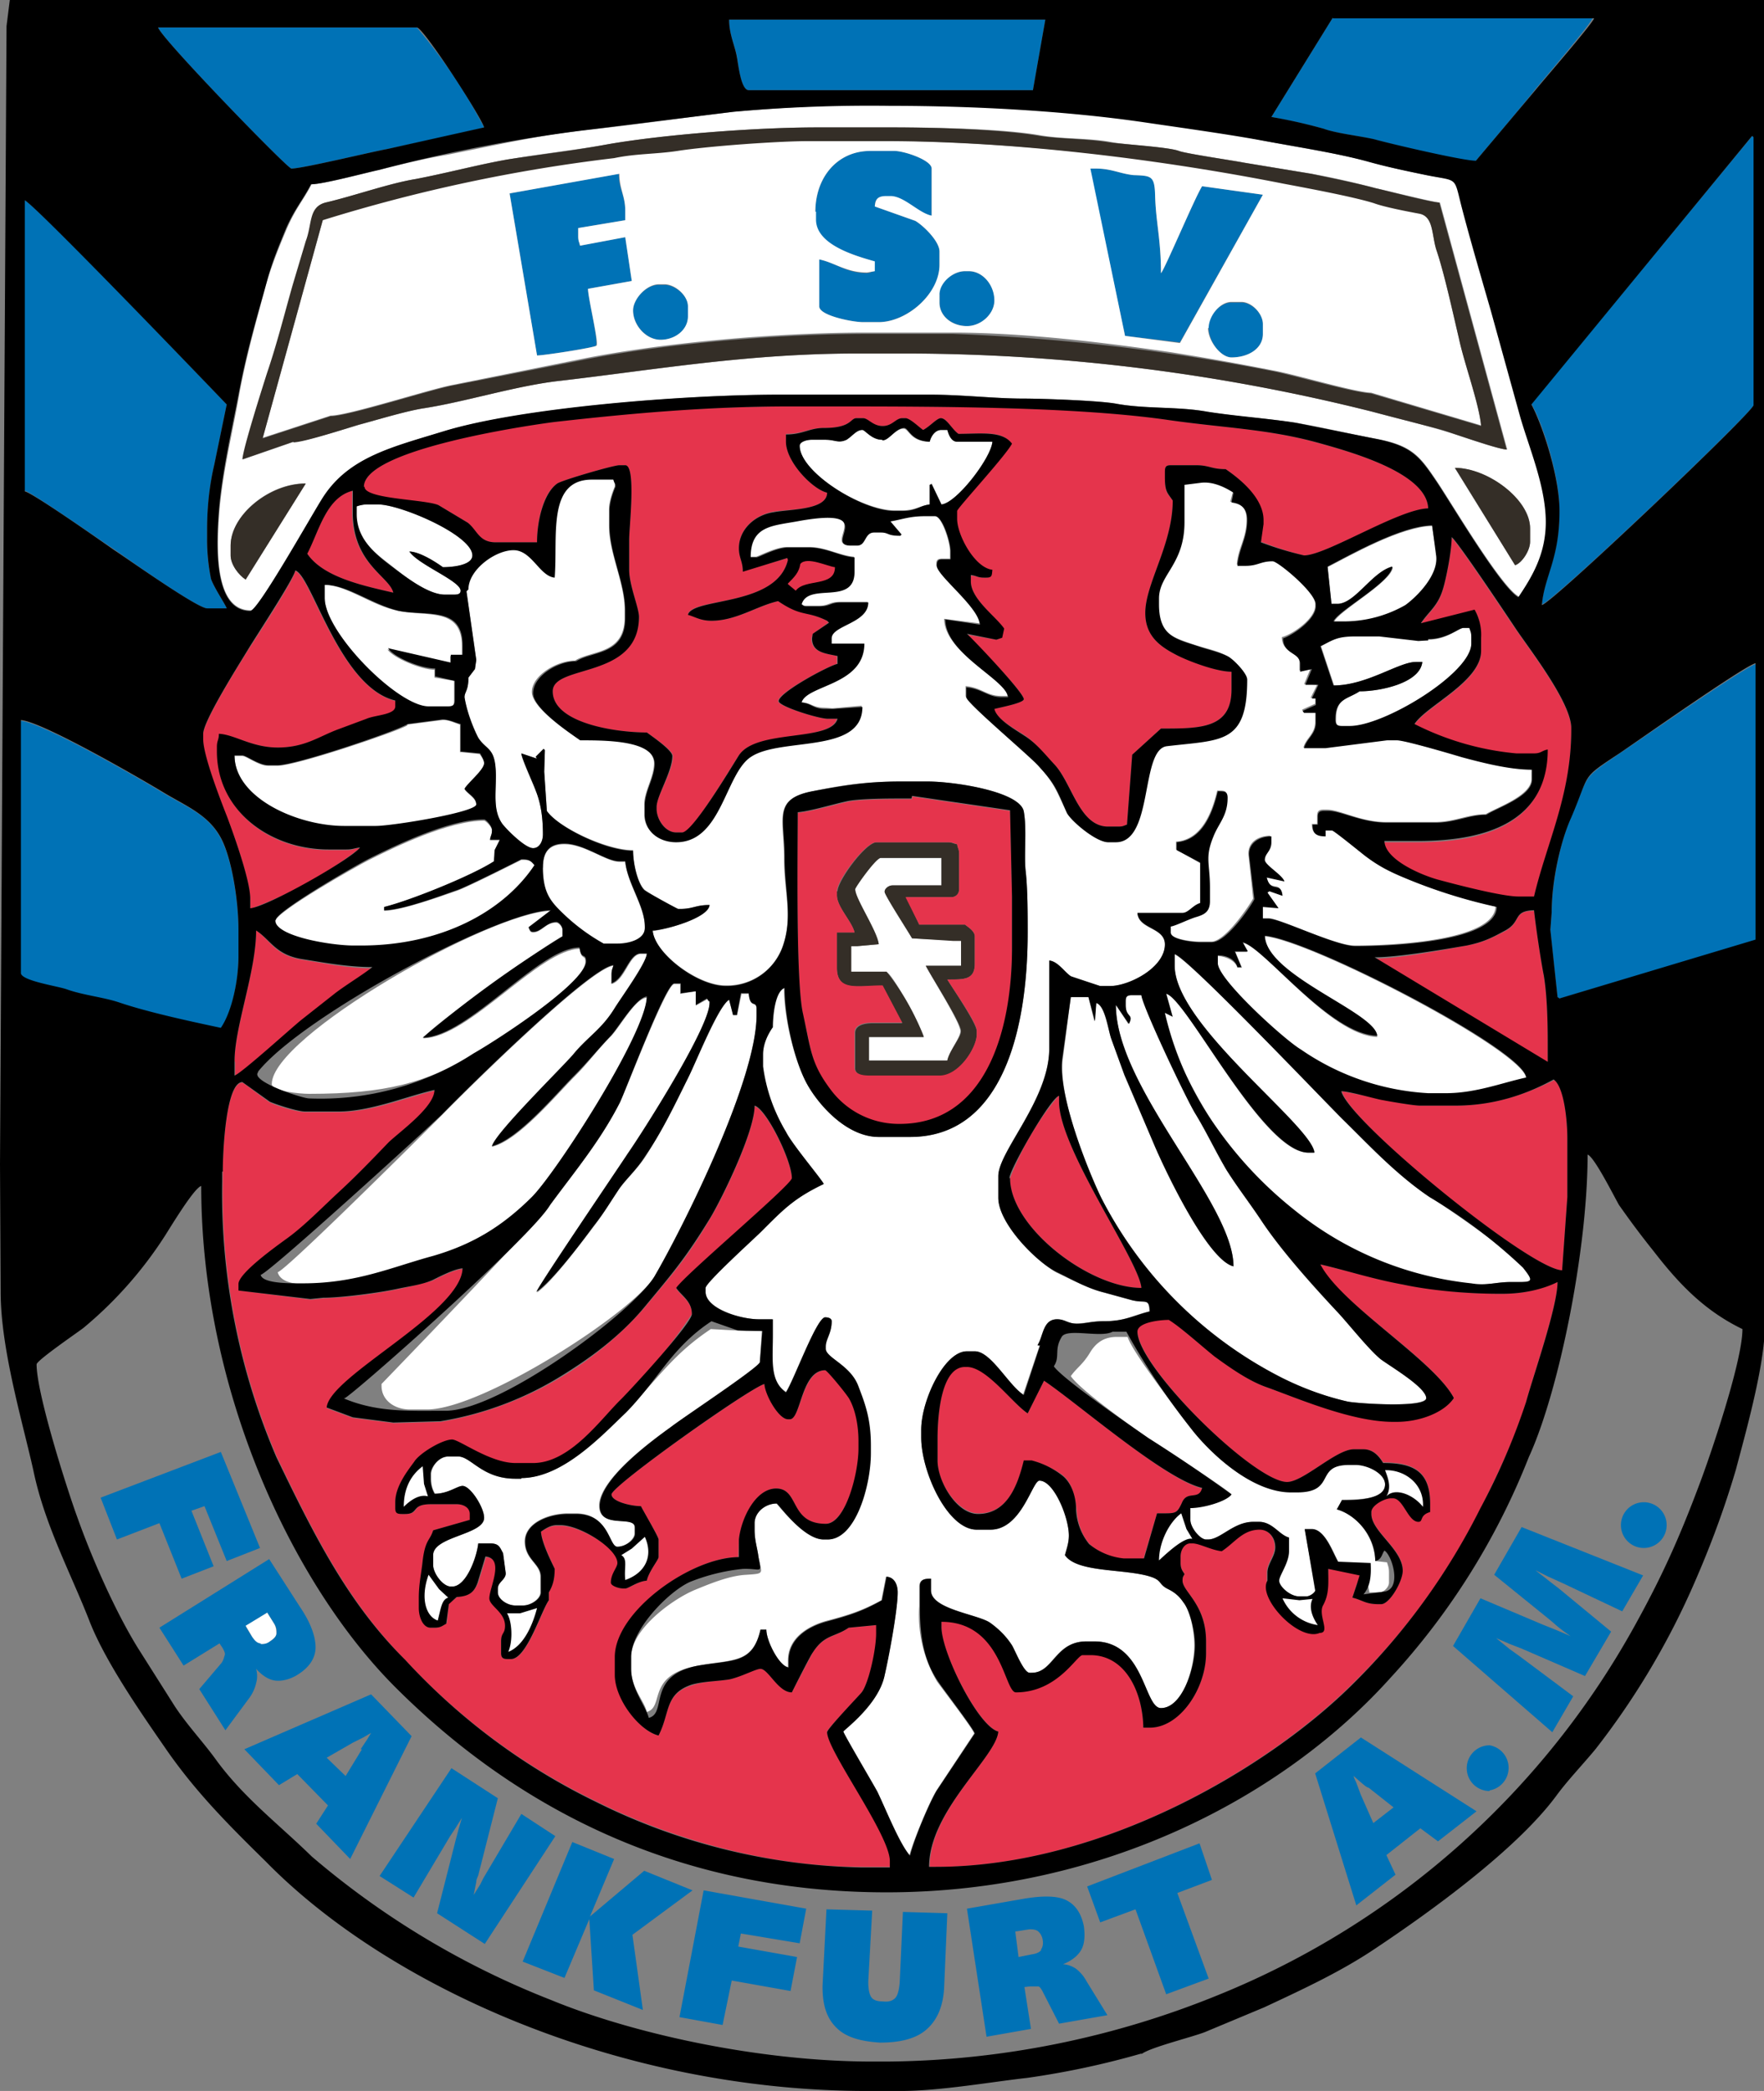 <svg version="1.1" xmlns="http://www.w3.org/2000/svg" viewBox="0 0 27 32"><rect x="0" y="0" width="27" height="32" fill="#808080" stroke="none"/><path fill="#0072b6" d="M3.92 25.76a.4.4 0 0 0 0-.22c.1.11.2.17.3.18s.23-.02.35-.1c.17-.11.26-.25.26-.41s-.07-.37-.24-.62l-.47-.73-1.68 1.05.37.58.55-.34.04.06c.03.05.05.09.04.12s-.02.08-.05.12l-.34.4.4.63.37-.5a.61.61 0 0 0 .1-.22zm.17-1.08l.1.16c.04.06.05.1.04.16s-.04.08-.1.12c-.05.03-.1.05-.14.03s-.09-.04-.13-.1l-.1-.16.33-.21zm1.59 1.25l-1.94.84.53.55.28-.17.47.48-.18.28.52.54.94-1.88-.62-.64zm-.14.84l-.25.41L5 26.9l.4-.23.16-.08.12-.07-.06.1-.1.15zm2.44.99l-.58.98-.05.1-.1.16.04-.2c0-.04.02-.07.03-.1l.3-1.18-.71-.46-1.1 1.65.52.33.56-.94.08-.12.1-.16-.05.17-.04.15-.29 1.14.73.47L8.5 28.1l-.52-.34zm-4.71-3.79l-.34-.85.2-.07.34.84.51-.2-.6-1.47-1.84.7.25.64.65-.25.34.85z"/><path fill="#fff" d="M3.99 25.16c.04 0 .09 0 .14-.04.06-.04.1-.08.1-.12s0-.1-.04-.16l-.1-.16-.33.2.1.17c.04.06.08.1.13.1z"/><path fill="#0072b6" d="M10.4 30.87l.66.12.14-.68.9.16.1-.52-.9-.16.04-.2.9.15.1-.53-1.57-.28zm6.07-.74a.4.4 0 0 0-.2-.07c.13-.05.23-.13.28-.22s.06-.21.04-.36c-.04-.2-.13-.33-.27-.4s-.37-.07-.66-.02l-.86.15.3 1.96.68-.12-.1-.64.08-.01h.13c.03 0 .06.06.08.1l.24.47.74-.13-.32-.52a.6.6 0 0 0-.16-.19zm-.53-.29c-.03.04-.08.06-.15.07l-.2.04-.05-.39.19-.03c.06-.01.12 0 .15.02s.07.07.08.14c.01.06 0 .11-.03.15zm2.42-1.63l-1.72.66.2.55.54-.2.47 1.3.65-.24-.48-1.31.53-.2zm5.54-3.99l.93.44.32-.55-1.86-.74-.42.73.84.68.06.05c.11.1.2.16.27.21a8.66 8.66 0 0 0-.41-.17l-.97-.41-.42.73 1.52 1.32.32-.55-.83-.62-.14-.1-.21-.17.21.09.18.07.97.42.4-.68-.8-.66-.13-.1-.23-.18.2.1.2.09zm-10.13 6.13c-.01.11-.03.19-.07.23s-.1.06-.18.05c-.09 0-.15-.02-.18-.06s-.05-.12-.05-.23v-.02l.06-1.08-.7-.02-.06 1.17v.02c0 .27.06.47.21.62s.37.21.67.23c.31 0 .55-.06.71-.2s.25-.34.27-.62l.05-1.16-.68-.02-.05 1.1zm6.36-3.21l.63 2.02.6-.47-.14-.3.52-.41.27.2.59-.46-1.77-1.13-.7.55zm1.2.52l-.31.24-.19-.43-.06-.16c-.02-.06-.05-.1-.05-.13l.09.08c.06.05.1.09.14.1l.38.3zM10.6 28.93l-.74-.3-.83.7.37-.88-.64-.26L8 30.02l.64.25.38-.9.07 1.09.75.3-.16-1.15zm.86-27.55h4.35L16 .3h-4.84c0 .23.09.4.12.57.02.12.06.51.18.51z"/><path fill="#fff" d="M3.76 8.87c-.1-.07-.23-.23-.23-.37v-.15c0-.47.6-.96 1.15-.95l-.92 1.47zm18.5-1.71c.5 0 1.16.48 1.16.92v.21c0 .14-.13.33-.23.36l-.93-1.5zM4.5 6.76l-.78.27c.02-.17.3-1.11.38-1.33.15-.44.27-.92.4-1.35l.2-.67c.09-.26.03-.51.29-.58.43-.1.97-.3 1.38-.36.47-.09.97-.23 1.41-.3.52-.09 1-.14 1.52-.23.85-.15 2.28-.26 3.22-.26h1.15c.65 0 1.68.02 2.25.12.34.06.72.04 1.07.1.24.05.9.08 1.06.14.1.04.85.15 1 .18l1.03.17c.33.06.68.14.98.22.18.04.86.21.98.22l1.03 3.78c-.15 0-.82-.25-1.02-.3-.33-.1-.69-.18-1.04-.28a29.4 29.4 0 0 0-7.07-.89h-.82c-1.67 0-3.09.25-4.56.42-.67.07-1.42.32-2.08.42-.29.04-.68.17-.98.25-.2.06-.84.26-1 .26zm.27-3.94c-.13.25-.24.36-.38.68-.11.26-.2.48-.3.79-.15.57-.3 1.07-.42 1.7-.1.58-.26 1.22-.31 1.82-.04.51-.1 1.53.48 1.53.12 0 .98-1.53 1.12-1.73.4-.62 1.06-.77 1.84-1.01 1.17-.35 3.64-.56 5.15-.56h2.29c.5 0 .98.06 1.44.06.27 0 1.16.03 1.42.08.44.08.94.04 1.38.12.46.08.9.1 1.36.17.46.08.86.18 1.25.25.53.1.65.27.9.64.23.34.99 1.63 1.26 1.77.2-.3.42-.64.42-1.14 0-.56-.27-1.17-.4-1.64a47.6 47.6 0 0 0-.44-1.6c-.15-.5-.32-1.08-.45-1.6-.12-.46-.05-.38-.54-.47-.29-.06-.58-.12-.86-.2-.51-.14-1.17-.23-1.7-.34a28.25 28.25 0 0 0-8.04-.43c-.77.09-1.52.2-2.26.28-.69.07-1.48.25-2.14.38-.35.06-.68.14-1.03.23-.23.05-.86.22-1.04.22z"/><path fill="#0072b6" d="M19.46 1.79c.17.03.64.13.79.18.2.07.55.11.77.16.25.07 1.35.34 1.56.34 0 0 .83-.98.9-1.08.14-.17.87-1.02.9-1.12H20.4l-.94 1.52zm-15 .79c.17 0 1.2-.25 1.47-.3.47-.1 1-.21 1.48-.33A8.43 8.43 0 0 0 6.38.42H2.42c.04.16 1.98 2.16 2.04 2.16zm8.02.67v.12c0 .37.59.54.9.63v.15c-.08.02-.05.03-.12.03-.3 0-.48-.16-.72-.21v.72c0 .14.51.24.67.24h.23c.44 0 .94-.43.94-.87v-.21c0-.16-.25-.4-.37-.47l-.62-.22c0-.12.05-.15.18-.15h.06c.21 0 .43.25.63.3v-.73c0-.13-.42-.27-.57-.27h-.37c-.5 0-.84.4-.84.94zm1.9 1.25v.13c0 .21.2.36.42.36.22 0 .42-.18.42-.4 0-.23-.18-.44-.4-.44h-.05c-.18 0-.4.18-.4.36zm-4.69.25c0 .22.2.45.42.45.23 0 .42-.15.42-.36v-.15c0-.17-.2-.33-.36-.33h-.09c-.19 0-.39.22-.39.39zm7.53.39l.84.1 1.27-2.26-.93-.13c-.11.17-.58 1.29-.63 1.33 0-.52-.08-.78-.09-1.2 0-.29-.06-.29-.33-.3-.2-.02-.34-.1-.57-.1h-.1l.54 2.56zM7.8 2.96l.42 2.48c.1 0 .88-.12.9-.15.05-.04-.12-.73-.12-.87l.67-.12-.1-.67-.7.13c0-.07-.02-.07-.02-.15v-.12l.72-.12v-.15c0-.22-.1-.33-.1-.56l-1.67.3zm10.7 2.06c0 .2.18.45.35.45.25 0 .48-.13.48-.36v-.15c0-.16-.17-.33-.33-.33h-.15c-.18 0-.36.21-.36.39z"/><path fill="#fff" d="M18.5 5.02c0-.18.17-.4.35-.4H19c.16 0 .33.18.33.34v.15c0 .23-.23.36-.48.36-.17 0-.36-.26-.36-.45zm-8.81-.27c0-.17.2-.4.4-.4h.08c.16 0 .36.17.36.34v.15c0 .21-.2.36-.42.36-.22 0-.42-.22-.42-.45zm4.69-.24c0-.18.2-.36.39-.36h.06c.21 0 .39.21.39.45 0 .2-.2.39-.42.39-.23 0-.42-.15-.42-.36V4.5zm-4.9-1.85c0 .23.09.34.09.56v.15l-.72.12v.12c0 .08.01.08.03.15l.69-.13.1.67-.67.12c0 .14.17.83.13.87-.03.03-.8.15-.91.15L7.8 2.96l1.68-.3zm3 .58c0-.53.34-.93.84-.93h.37c.15 0 .57.14.57.27v.72c-.2-.04-.42-.3-.63-.3h-.06c-.13 0-.17.04-.18.16l.62.22c.12.07.37.31.37.47v.2c0 .45-.5.88-.93.88h-.24c-.16 0-.67-.1-.67-.24v-.72c.24.05.41.2.73.2l.12-.02V4c-.32-.09-.9-.26-.9-.64v-.12zm4.74 1.9l-.53-2.56h.09c.23 0 .37.08.57.1.27.01.32.01.33.3.01.42.09.68.09 1.2.05-.04.52-1.16.63-1.33l.93.13-1.27 2.27-.84-.11zM4.94 3.37L4.02 6.7l1.04-.34c.27 0 1.5-.4 1.87-.47l1.99-.4c1.2-.24 2.94-.4 4.35-.4h1.32c1.1 0 2.37.16 3.33.3a43 43 0 0 1 1.57.28c.34.06 1.23.33 1.5.34l1.68.5c-.03-.34-.26-.96-.34-1.34-.1-.4-.22-.98-.34-1.34-.08-.23-.04-.53-.27-.57-.16-.03-.53-.1-.69-.16-.32-.11-1.02-.23-1.38-.3a33.74 33.74 0 0 0-6.11-.65h-1.18c-.47 0-1.55.08-1.99.15-.33.05-.64.04-.97.1a24.74 24.74 0 0 0-4.46.95z"/><path fill="#342e27" d="M4.94 3.37a24.77 24.77 0 0 1 4.46-.95c.33-.07.64-.06.97-.11.44-.07 1.52-.15 2-.15h1.17c2.06 0 4.33.3 6.1.65.37.07 1.07.2 1.39.3.16.06.53.13.69.16.23.04.19.34.27.57.12.36.25.95.34 1.34.08.38.31 1 .34 1.34l-1.69-.5c-.26-.01-1.15-.27-1.5-.34a31.49 31.49 0 0 0-4.89-.57h-1.32c-1.4 0-3.16.16-4.35.4l-1.99.39c-.36.07-1.6.47-1.87.47l-1.04.34.92-3.34zm-.45 3.4c.16 0 .8-.21 1-.27.3-.08.7-.2.98-.25.65-.1 1.41-.34 2.08-.42 1.47-.17 2.89-.42 4.56-.42h.82A29.4 29.4 0 0 1 21 6.3l1.04.27c.2.06.87.3 1.02.31L22.03 3.1c-.12 0-.8-.18-.98-.22-.3-.08-.65-.15-.98-.22l-1.03-.17c-.15-.03-.9-.14-1-.18-.16-.06-.82-.1-1.06-.13-.35-.06-.73-.05-1.07-.1-.57-.1-1.6-.13-2.26-.13h-1.14c-.95 0-2.37.11-3.22.26-.53.1-1 .15-1.52.23-.44.08-.94.21-1.41.3-.41.07-.95.26-1.38.36-.26.07-.2.33-.3.59l-.2.67c-.12.42-.24.9-.39 1.34-.07.22-.37 1.16-.38 1.33l.78-.27z"/><path fill="#0072b6" d="M23.44 6.18c.19.34.43 1.12.43 1.63 0 .73-.23.99-.27 1.44.18-.04 3.25-2.97 3.25-3.06V2.1l-.03-.02-3.38 4.1z"/><path fill="#fff" d="M13.5 6.73c-.16 0-.26-.15-.3-.15-.1 0-.15.1-.24.14-.13.07-.17.01-.33.01h-.2c-.08 0-.19.03-.19.1 0 .4.95.98 1.45.98h.12c.21 0 .26-.07.42-.09v-.3l.03-.02.15.32c.23-.02.76-.71.78-.96h-.54c-.09 0-.13-.1-.15-.18h-.1c-.09 0-.15.1-.17.18-.3 0-.32-.2-.4-.2-.12 0-.22.17-.32.17z"/><path fill="#342e27" d="M4.68 7.4c-.55 0-1.15.48-1.15.95v.15c0 .14.12.3.23.37l.92-1.47zm17.59-.24l.92 1.49c.1-.03.23-.22.23-.36v-.2c0-.45-.65-.93-1.15-.93z"/><path fill="#fff" d="M20.32 8.68l.06.57h.1c.26 0 .52-.5.84-.57-.02.23-.85.68-.9.84h.14c.36 0 .73-.1.95-.25.18-.13.52-.46.48-.77l-.07-.45c-.48.01-1.25.45-1.6.63z"/><path fill="#e5344c" d="M4.7 8.47c.24.36.83.49 1.32.6-.06-.25-.63-.44-.63-1.23v-.33c-.4.1-.51.63-.69.96z"/><path fill="#fff" d="M5.45 7.75v.12c0 .38.3.6.52.77.19.15.56.46.83.46h.15c.05 0 .1-.01.1-.06 0-.15-.66-.41-.79-.6.2 0 .51.24.51.24.16 0 .46-.03.46-.18 0-.31-1.1-.78-1.45-.78H5.6a.5.5 0 0 0-.15.03z"/><path fill="#0072b6" d="M.38 7.51c.13.04 1.17.77 1.37.9.2.14 1.27.9 1.42.9h.3c-.02-.06-.19-.31-.24-.45a2.7 2.7 0 0 1-.06-.63v-.12c0-.38.04-.7.11-1l.19-.92S.51 3.09.37 3.06v4.45z"/><path fill="#e5344c" d="M21.74 9.55l.84-.2c.06.11.09.24.09.42v.2c0 .47-.84.84-1.02 1.12a4.3 4.3 0 0 0 1.56.45h.27c.1 0 .1-.04.2-.06 0 1.09-.9 1.41-1.97 1.41h-.52c.01.28.61.53.85.6.26.06.94.24 1.2.24h.24c.19-.8.57-1.55.57-2.55v-.03c0-.39-.65-1.22-.85-1.52-.14-.2-.88-1.32-.98-1.4 0 .2-.08.61-.13.78-.08.28-.22.35-.35.55z"/><path fill="#fff" d="M4.97 9.16c0 .53 1.12 1.66 1.6 1.66h.3c.06 0 .08-.02.08-.1v-.3l-.3-.05v-.12c-.2 0-.63-.18-.72-.31l.96.22v-.12h.18v-.15c0-.6-.54-.45-.97-.54-.41-.08-.78-.39-1.13-.4v.22zm16.89.64h-.15l-.6-.07h-.36c-.28 0-.34.06-.53.16l.2.6c.5 0 .99-.36 1.26-.36h.09c-.03.31-.63.45-.96.45-.18.12-.36.1-.36.42v.03c0 .07.02.09.09.09h.12c.53 0 1.86-.81 1.86-1.27v-.09c0-.08-.01-.08-.03-.15h-.1c-.06 0-.24.18-.53.18z"/><path fill="#e5344c" d="M3.11 11.24v.09c0 .25.28.96.37 1.19.1.25.35.96.35 1.24v.15a6.34 6.34 0 0 0 1.68-.93c-.09 0-.1.03-.2.03h-.28c-.88 0-1.7-.58-1.7-1.5v-.06l.02-.21c.24 0 .5.2.9.2.42 0 .62-.16.93-.27l.43-.16c.14-.06.45-.06.45-.2v-.08c-.86-.2-1.3-1.92-1.54-1.99-.03.15-.6 1.02-.73 1.22-.12.2-.68 1.08-.68 1.28z"/><path fill="#fff" d="M6.24 11.1c-.17.1-1.71.62-1.99.62H4.1c-.14 0-.33-.15-.39-.15h-.12c0 .65.96 1.08 1.68 1.08h.48c.26 0 1.54-.2 1.54-.33 0-.11-.13-.16-.18-.24.05-.09.3-.3.3-.4 0-.04-.04-.1-.07-.14l-.3-.03v-.42c-.07-.02-.18-.08-.27-.07l-.54.07z"/><path fill="#e5344c" d="M5.57 7.45c0 .2.92.2 1.14.28l.45.27c.14.12.17.3.43.3h.63c0-.35.1-.76.31-.9.07-.05.86-.28.95-.28h.09c.17 0 .06.94.06 1.14v.45c0 .24.15.6.15.72 0 .97-1.32.73-1.32 1.15 0 .48.93.63 1.44.63.07.05.4.27.4.36 0 .24-.25.61-.25.78v.03c0 .15.13.36.3.36h.1c.15 0 .74-1 .86-1.18.26-.4 1.4-.2 1.5-.56h-.15c-.13 0-.75-.19-.75-.27 0-.13.77-.54.9-.57v-.12c-.17-.04-.39-.05-.39-.27l.02-.07.24-.17-.02-.03c-.33-.16-.38-.06-.75-.3-.31.07-.64.3-1.02.3-.17 0-.25-.06-.36-.1.07-.26 1.36-.11 1.53-.83v-.03l-.69.2c0-.15-.06-.2-.06-.35 0-.3.25-.51.53-.56.24-.04.82-.02.82-.29-.22-.05-.63-.47-.63-.78v-.12c.26 0 .35-.09.57-.09.44 0 .41-.15.51-.15h.1c.08 0 .13.12.3.12s.2-.12.3-.12h.05c.06 0 .22.15.27.18.1-.05.21-.18.27-.18.1 0 .16.17.27.24.35 0 .67-.06.81.15-.1.19-.84.99-.84 1.02v.12c0 .26.28.76.54.79 0 .08 0 .12-.09.12h-.03c-.1 0-.11-.03-.2-.03v.09c0 .27.39.54.5.72l-.03.14-.08.03-.46-.08c.12.1.88.88.88.99 0 .06-.38.13-.46.15.05.16.32.3.47.4.19.13.3.29.46.45.27.28.38.95.82.95h.15c.08 0 .08-.01.14-.03l.08-1.07.44-.4c.6 0 1.08 0 1.08-.6v-.27c-.24 0-.68-.18-.85-.26-.25-.13-.47-.29-.47-.64 0-.45.42-1.05.42-1.72-.09-.12-.12-.13-.12-.36v-.09c0-.07.02-.09.09-.09h.39c.2 0 .23.06.45.06.22.15.57.44.57.78v.06l-.03.27a5 5 0 0 0 .66.21c.34 0 1.45-.7 1.9-.72-.02-.54-1.17-.86-1.68-1-.78-.22-1.47-.23-2.34-.36-1.45-.21-3.56-.2-5.2-.2h-.55c-1.28 0-2.48.1-3.63.24-.66.08-2.89.45-2.89.99z"/><path fill="#fff" d="M8.3 13.28c0 .4.13.52.33.73.07.07.53.44.6.44h.22c.19 0 .42-.07.42-.24v-.03c0-.3-.27-.66-.3-.99h-.09c-.2 0-.53-.27-.84-.27-.23 0-.33.12-.33.36zm-4.08.82c0 .24.86.38 1.2.38h.12c1.2 0 2.17-.5 2.65-1.23-.05-.06-.07-.09-.18-.09h-.03s-.83.42-.98.47c-.26.09-.84.3-1.12.31v-.06c.43-.1 1.36-.48 1.68-.69l.02-.17.07-.16H7.5c.01-.07.03-.07.03-.15 0-.06-.1-.15-.12-.15-.54 0-1.36.4-1.76.6-.2.1-1.43.8-1.43.93zm8.87-.49c0 .15.34.65.36.84l-.33.03h-.1v.4h.55c.08 0 .54.85.57.99h-.84v.36h1.2c.03-.15.2-.35.2-.45 0-.13-.45-.84-.53-1h.54v-.39h-.12l-.63-.03c-.06-.1-.42-.66-.42-.72 0-.04.06-.09.12-.09h.75v-.42h-.93c-.08 0-.4.45-.4.48z"/><path fill="#0072b6" d="M23.75 13.97l-.02.27.11 1.03.04.01 3-.89v-4.23c-.17.04-1.8 1.18-2.09 1.37-.6.41-.45.3-.75.99-.15.35-.29.97-.29 1.45zM.32 14.9c0 .12.56.2.7.25.25.09.56.12.8.2.44.15 1.1.28 1.56.4.16-.24.27-.71.27-1.12v-.39c0-.45-.1-1.06-.25-1.37-.19-.4-.55-.52-.91-.74-.33-.2-1.85-1.08-2.18-1.1v3.87z"/><path fill="#e5344c" d="M21.05 14.66l2.64 1.6v-.28c0-.34-.01-.74-.06-1.04-.05-.26-.13-.8-.15-1-.34 0-.18.18-.46.32-.2.1-.33.17-.57.21-.35.07-1.06.2-1.4.2zM3.6 16.25v.21c.09-.02.85-.72 1.01-.84l.52-.4c.17-.14.42-.29.57-.4-.37 0-.75-.08-1.06-.13-.43-.06-.5-.3-.72-.45 0 .64-.33 1.48-.33 2.01z"/><path fill="#342e27" d="M13.09 13.61c0-.03.32-.48.39-.48h.93v.42h-.75c-.06 0-.12.05-.12.1s.36.6.42.71l.63.04h.12v.38h-.54c.08.16.54.87.54 1 0 .1-.18.3-.21.45h-1.2v-.36h.84a3.8 3.8 0 0 0-.57-1h-.54v-.39h.09l.33-.03c-.02-.2-.36-.7-.36-.84zm-.28.03v.06c0 .18.23.4.27.57h-.27v.54c0 .38.32.27.7.28l.3.57h-.45c-.13 0-.27.03-.27.15v.54c0 .1.13.12.24.12h1.05c.3 0 .57-.44.57-.63v-.06c0-.12-.38-.67-.45-.79.25 0 .42.01.42-.24v-.42c0-.08-.1-.14-.15-.18h-.7l-.2-.42h.69c.07 0 .12-.05.12-.12v-.54c0-.08-.02-.08-.03-.15-.07-.01-.07-.03-.15-.03h-1.08c-.17 0-.6.59-.6.75z"/><path fill="#fff" d="M4.16 16.59c0 .11.43.15.57.15 1.18 0 1.78-.17 2.53-.6.3-.19 1.7-1.09 1.7-1.42 0-.12-.07-.02-.08-.2-.62 0-1.7 1.36-2.4 1.37.03-.13 2-1.52 2.13-1.56v-.09c0-.06-.06-.12-.1-.12-.16 0-.22.15-.35.15-.05 0-.05-.03-.07-.07l.34-.26c-.93.02-4.27 1.92-4.27 2.65zm16.92-.72c-.72-.02-1.72-1.36-2.05-1.44l.06.14h-.18l.1.24h-.07c-.03-.1-.16-.17-.3-.18v.12c0 .25 1.03 1.18 1.27 1.33.47.3 1.18.66 1.95.66h.27c.46 0 .86-.16 1.23-.24-.04-.42-3.3-2.11-4-2.17.02.6 1.69 1.17 1.72 1.54z"/><path fill="#e5344c" d="M12.81 13.64c0-.17.44-.75.6-.75h1.09c.08 0 .08.01.15.03.01.07.03.07.03.15v.54c0 .07-.05.12-.12.12h-.7l.21.42h.7c.05.04.15.1.15.18v.42c0 .25-.17.24-.42.24.07.12.45.66.45.78v.06c0 .2-.27.63-.57.63h-1.06c-.1 0-.24-.01-.24-.12v-.54c0-.12.15-.15.27-.15h.46l-.3-.57c-.38 0-.7.1-.7-.27v-.54h.27c-.04-.17-.27-.39-.27-.57v-.06zm-.6-1.2c0 .63-.03 2.6.08 3.08.13.55.12.77.42 1.16.22.29.57.54 1.06.54 1.3 0 1.72-1.38 1.72-2.7v-.79l-.03-1.32-1.5-.22v.04h-.12c-.22 0-.68 0-.86.04-.23.05-.56.15-.77.17zm-8.8 5.5v.15a10.25 10.25 0 0 0 .83 4.21c.57 1.19 1.1 2.24 1.97 3.11a9.77 9.77 0 0 0 2.92 2.16c1.04.52 2.53 1 4.07 1h.43v-.09c0-.4-.97-1.69-.97-1.98 0-.04.46-.51.52-.59.11-.12.24-.66.24-.91v-.13l-.43.04c-.21.15-.36.1-.55.38l-.32.61c-.2 0-.36-.36-.48-.36-.08 0-.3.12-.47.16-.17.03-.4.03-.57.09-.43.13-.34.42-.52.77-.28-.06-.66-.55-.66-.93v-.27c0-.7 1.17-1.53 1.88-1.53l.01-.27c.04-.3.25-.78.57-.78.36 0 .2.54.75.54.31 0 .52-.77.52-1.15v-.12c0-.23-.06-.48-.14-.64a3.12 3.12 0 0 0-.37-.44c-.37 0-.38.75-.55.75h-.03c-.14 0-.34-.37-.36-.54-.23.07-2.34 1.56-2.34 1.69 0 .11.3.18.45.18.04.08.27.47.27.5v.28c0 .04-.15.22-.18.36-.14.01-.27.12-.33.12h-.03c-.07 0-.18-.04-.18-.1 0-.13.1-.22.1-.3 0-.2-.57-.56-.88-.56h-.06c-.1 0-.17.05-.24.09.02.19.21.56.21.57 0 .15-.03.26-.09.36v.12c-.11.17-.34.9-.57.9h-.06c-.07 0-.1-.02-.1-.09v-.18c0-.13.07-.1.07-.24 0-.2-.24-.3-.24-.42 0-.16.24-.6-.06-.63l-.12.39c-.06.14-.13.2-.32.22l-.13.1-.03.3c-.06.04-.1.07-.18.07H6.6c-.13 0-.18-.17-.18-.3v-.15c0-.23.03-.38.05-.57.05-.33.11-.31.16-.47l.57-.16v-.1c0-.09-.11-.14-.21-.14h-.4c-.3 0-.16.15-.38.15h-.06c-.07 0-.1-.02-.1-.1V23c0-.24.18-.46.29-.62.08-.13.43-.34.59-.34.1 0 .57.36.96.36h.27c.57 0 1.04-.68 1.36-.99a8.22 8.22 0 0 0 1.07-1.3c0-.19-.16-.27-.24-.39.14-.2 1.77-1.58 1.77-1.68 0-.27-.39-1.06-.57-1.11 0 .4-.5 1.43-.68 1.72-.37.63-.58.85-1.02 1.38a5.37 5.37 0 0 1-3.1 1.73l-.72.02-.63-.08-.4-.15c.05-.48 2.06-1.45 2.08-2.13-.13.01-.36.13-.46.18a7.12 7.12 0 0 1-1.68.27l-.18.02-1.1-.14v-.09c0-.17.6-.6.76-.7.25-.2.54-.5.78-.72l.76-.75c.17-.17.7-.54.7-.8-.42.1-.98.33-1.47.33h-.52c-.12 0-.45-.1-.54-.15-.07-.04-.4-.3-.42-.3-.25 0-.3 1.04-.3 1.38zm18.87-1.02h-.54c-.1 0-.5-.07-.6-.1l-.6-.12c.1.47 2.88 2.73 3.37 2.74l.08-1.11v-.9c0-.28-.05-.8-.2-.9-.4.2-.9.39-1.51.39z"/><path fill="#fff" d="M17.98 14.78c0 .91 2.1 2.44 2.13 2.86h-.09c-.7 0-1.86-2.36-2.17-2.44l.1.36-.12-.06c.01.47.57 1.44.78 1.75.35.5.75.92 1.23 1.3a5.18 5.18 0 0 0 2.68 1.1c.23.03.38-.03.6-.03.33 0 .38.01.2-.22-.22-.27-1.11-.87-1.44-1.09-.5-.32-.93-.78-1.34-1.2-.32-.32-2.36-2.45-2.56-2.5v.17zm-8.62.27v-.12c0-.08.01-.08.03-.15-.36.03-2.28 1.93-2.62 2.28-.28.28-2.39 2.38-2.52 2.41.04.14.22.18.4.18.81 0 1.35-.24 1.98-.42a3.28 3.28 0 0 0 1.5-.9c.36-.34 1.76-2.5 1.77-3.06-.17 0-.42.46-.55.59-.2.2-.35.41-.55.61-.29.29-.87.99-1.27 1.08.05-.2 1.03-1.16 1.24-1.4.22-.27.43-.38.63-.7.1-.14.5-.71.5-.85h-.09c-.18 0-.24.4-.45.46z"/><path fill="#e5344c" d="M15.46 18.03c0 .75 1.22 1.68 2.01 1.68-.03-.41-1.26-2.13-1.26-2.85v-.1a4.5 4.5 0 0 0-.75 1.27z"/><path fill="#fff" d="M17.23 15.32v.06c0 .2.13.13.04.29l-.19-.29c0 1.27 1.8 3.03 1.8 4-.38-.09-1.02-1.43-1.2-1.85l-.47-1.08-.2-.55c-.05-.14-.1-.51-.23-.55l-.03.28-.09-.37h-.27l-.12.93c-.09.57.4 1.78.59 2.15a6.32 6.32 0 0 0 2.75 2.74c.3.15.68.3 1.02.37.15.03 1.2.1 1.2-.06s-.57-.49-.7-.6c-.17-.13-.46-.5-.63-.68-.4-.42-.89-.97-1.2-1.44-.18-.27-.36-.5-.53-.77-.17-.29-.3-.57-.47-.85-.12-.2-.81-1.63-.83-1.82h-.15c-.07 0-.09.03-.09.1zM5.84 21.18v.03c0 .22.2.36.43.36h.27c.84 0 3.16-1.49 3.48-2.04.42-.72 1.56-2.98 1.56-4v-.08c0-.15-.1 0-.12-.24h-.11l-.07.33h-.06l-.06-.24c-.17.11-.5.95-.63 1.2-.21.43-.4.81-.65 1.2-.14.21-.31.36-.42.52-.14.21-.22.35-.38.56-.19.25-.63.84-.86 1 .03-.11 1.22-1.87 1.4-2.13.22-.33 1.24-1.92 1.24-2.3 0-.06.01.02-.03-.06l-.18.1v-.22l-.24.04v-.15h-.09c-.12 0-.72 1.58-.83 1.8-.3.6-.69 1.07-1.07 1.58-.25.33-2.58 2.74-2.58 2.74z"/><path fill="#e5344c" d="M14.35 22.02v.34c0 .32.3.8.63.8.44 0 .6-.43.69-.8h.12c.11 0 .42.16.49.23.12.1.18.3.2.52.01.2.09.41.2.52.09.1.36.23.52.23h.3l.21-.7h.03c.26 0 .27.01.35-.16.08-.2.26-.03.31-.22-.57-.14-1.9-1.3-2.42-1.65l-.25.5c-.24-.16-.63-.72-.93-.72h-.03c-.36 0-.42.73-.42 1.11z"/><path fill="#fff" d="M16.39 21.06c.14.21.93.77 1.19.95.16.1 1.23.8 1.27.86-.08.11-.43.2-.63.2v.19c0 .12.15.3.24.3h.03c.2 0 .4-.27.7-.27h.08c.2 0 .3.2.45.24v.2c0 .19-.15.38-.15.46 0 .09.18.24.3.24H20c.06 0 .13-.06.14-.1l-.17-.92h.12c.2 0 .32.36.4.5l.42.04-.02.03.07.39h.15c.07 0 .15-.08.15-.15v-.15c0-.08-.01-.09-.03-.16l-.18-.02a.9.9 0 0 0-.58-.8l.07-.14c.26 0 .66 0 .66-.24 0-.17-.26-.3-.45-.3h-.09c-.54 0-.2.42-.8.42h-.1c-.6 0-1.22-.58-1.5-.93-.18-.24-.93-1.2-1-1.44h-.17c-.2 0-.32.1-.4.23-.12.2-.2.23-.3.37zm-8.41 1.57h-.1c-.5 0-.67-.34-.86-.34h-.15c-.16 0-.27.17-.27.27v.06c0 .11.02.17.06.24.2 0 .34-.12.42-.12.12 0 .33.33.33.48 0 .27-.78.29-.78.58v.15c0 .13.15.33.27.33h.03c.21 0 .37-.46.39-.66h.18c.14 0 .15.06.2.15l.04.3c.01.1-.12.14-.12.24v.06c0 .1.14.2.27.2H8c.12 0 .27-.1.27-.2v-.24c0-.2-.24-.26-.24-.54s.36-.43.66-.43h.12c.52 0 .5.52.63.52.12 0 .27-.12.27-.21v-.1c0-.19-.54.04-.54-.33 0-.4.81-1 1.1-1.2.22-.17 1.29-.88 1.36-.99l.03-.48h-.24l-.54-.03c-.6.4-.82.78-1.31 1.27-.35.34-.96 1.01-1.6 1.01z"/><path fill="#fff" d="M8.49 8.83c-.23-.02-.35-.42-.63-.42s-.7.3-.7.6l-.02.04.15 1.05-.02.13-.1.14c0 .2-.06.22-.06.3 0 .13.16.53.21.62.12.2.26.14.27.58 0 .3-.05.54.1.74.07.09.34.37.47.37.1 0 .15-.11.15-.21 0-.26-.03-.48-.11-.67-.05-.12-.22-.5-.22-.57l.23.08-.01-.03.12-.12.02.02-.01.33.04.6c.16.24.9.6 1.32.6 0 .2.07.5.17.6.03.04.5.3.52.3h.03c.2 0 .23-.06.45-.06-.01.2-.65.37-.87.4.03.33.68.83 1.11.83a.9.9 0 0 0 .88-.6c.16-.45.02-.82.02-1.35 0-.6-.18-.9.43-1.02.43-.09.81-.15 1.35-.15h.42c.4 0 1.4.15 1.47.45.05.28 0 .68.03.93.03.27.03.65.03.93 0 1.48-.39 3.13-1.8 3.13h-.48c-.48 0-.9-.47-1.08-.78-.19-.32-.37-1-.37-1.5-.14.04-.18.4-.18.6a.78.78 0 0 0-.15.42v.18c0 .31.23.77.35 1 .11.2.56.73.58.8-.45.22-.61.39-.95.73-.1.1-.85.78-.85.86v.06c0 .25.53.42.81.42h.21v.24c0 .38-.05.7.21.87.12-.18.47-1.14.6-1.14.05 0 .1.02.1.06 0 .18-.1.27-.1.4v.02c0 .14.4.25.51.58.1.28.18.51.18.9v.11c0 .5-.22 1.33-.66 1.33h-.06c-.3 0-.7-.55-.72-.55-.17 0-.33.13-.33.3v.1c0 .17.04.26.06.42.05.26.1.25-.18.27-.26.01-.57.14-.79.23-.34.14-.98.6-.98 1.03v.18c0 .3.2.48.24.66.28-.08-.02-.57.79-.71.53-.1.83-.03.95-.55h.09c0 .17.2.56.33.57v-.1c0-.34.3-.52.57-.6.38-.1.56-.16.86-.32l.07-.36c.13 0 .18.12.18.24 0 .28-.15 1.02-.2 1.27-.1.45-.64.84-.64.86 0 .03.45.79.52.92.13.26.34.8.5.97.06-.22.3-.81.42-1l.57-.86c0-.05-.5-.7-.57-.8a2 2 0 0 1-.27-1.15v-.3c0-.1.07-.12.18-.12v.18c0 .28.7.36.9.5.14.1.25.2.34.34.04.08.18.42.27.42h.03c.33 0 .35-.48.84-.48h.12c.77 0 .75 1.02 1.02 1.02.33 0 .51-.6.51-.96 0-.23-.07-.54-.17-.67a.58.58 0 0 0-.23-.19c-.15-.07-.1-.13-.24-.18-.39-.14-1.15-.06-1.34-.34.02-.1.06-.19.06-.3 0-.28-.23-.84-.45-.84-.11 0-.28.75-.75.75h-.21c-.45 0-.85-.9-.85-1.41v-.12c0-.44.35-1.2.7-1.2h.12c.24 0 .5.51.74.66l.25-.74-.03-.02c.09-.13.08-.39.3-.39.13 0 .15.08.33.06.13 0 .2-.03.39-.03.32 0 .46-.1.69-.15 0-.23-.08-.12-.3-.18l-.4-.11c-.25-.07-.5-.2-.71-.3-.3-.16-.9-.75-.9-1.15V18c0-.38.78-1.18.78-1.96V14.7c.13.02.22.18.33.24.02.02.44.15.45.15h.15c.28 0 .84-.27.84-.63 0-.27-.4-.23-.42-.48h.69c.09 0 .16-.12.27-.15v-.62L18 13v-.12c.39-.03.55-.44.63-.78.1 0 .15-.01.15.09 0 .29-.14.4-.23.61-.13.31-.04.4-.04.77v.21c0 .17-.1.2-.23.25l-.37.14v.1c0 .1.33.14.45.14h.18c.23 0 .63-.63.64-.66l-.07-.66c-.02-.2.15-.3.33-.3v.09c0 .14-.09.17-.09.27 0 .08.26.23.3.33l-.27-.06c.06.25.22.04.24.28l-.2-.07-.03.02.17.24-.24-.02v.18h.09c.17 0 1.02.42 1.32.42.63 0 2.15-.08 2.16-.6a8.59 8.59 0 0 1-1.39-.44 2.5 2.5 0 0 1-.6-.33c-.08-.06-.5-.4-.53-.4h-.09v.09c-.15 0-.2-.05-.2-.18h.08v-.12c0-.07.02-.1.1-.1h.05c.2 0 .52.19.9.19h.75c.3 0 .51-.12.78-.12.16-.1.7-.28.7-.54v-.15c-.36 0-.77-.11-1.08-.2-.2-.05-.88-.25-1-.25h-.15l-.93.12h-.33c.04-.15.18-.2.18-.4v-.14h-.18l-.02-.04.2-.09v-.09h-.07l.1-.2-.2-.01.1-.24-.17.03v-.12c0-.17-.27-.14-.27-.39.16-.04.51-.28.51-.48v-.03c0-.18-.58-.66-.66-.66-.2 0-.23.06-.42.06h-.12c.02-.26.15-.4.15-.69 0-.17-.08-.26-.25-.27l.04-.15a.84.84 0 0 0-.51-.16l-.24.04v.57c0 .65-.4.8-.4 1.17v.1c0 .47.26.51.6.63.17.05.31.08.47.16.09.05.29.26.29.34 0 1-.4.93-1.23 1.03-.42.05-.2 1.47-.79 1.47h-.12c-.18 0-.57-.33-.62-.46-.16-.34-.18-.42-.42-.7-.15-.15-1.12-.98-1.12-1.07v-.15c.24.02.32.15.54.15h.1c-.03-.26-.96-.65-.97-1.18l.54.07c-.02-.26-.66-.75-.66-.9 0-.07.02-.09.09-.09h.12v-.12c0-.14-.13-.54-.24-.54h-.15c-.25 0-.35.05-.54.08l.17.2-.02.02c-.2 0-.16-.06-.3-.06h-.1c-.14 0-.12.21-.26.21H13c-.4 0 .45-.6-.76-.38-.41.08-.76.06-.76.56h.09c.03 0 .3-.15.48-.15h.33c.25 0 .47.13.69.15v.21c0 .54-.72.16-.81.51.04.02.03.03.09.03h.18c.16 0 .16-.06.33-.06h.42c0 .32-.57.34-.57.54v.1h.51c0 .63-.89.62-.96.9.16 0 .17.08.36.08l.12.01.45-.04c0 .73-1.25.47-1.7.77-.4.25-.45 1.3-1.15 1.3-.27 0-.48-.16-.48-.41v-.15c0-.2.15-.42.15-.63 0-.36-.74-.37-1.15-.37-.17-.11-.72-.48-.72-.72 0-.25.38-.48.66-.48.25-.16.76-.09.76-.66v-.12c0-.42-.24-.86-.24-1.29V7.8c0-.16.09-.35.09-.36 0-.07-.01-.04-.03-.12h-.34c-.69 0-.51.88-.57 1.5z"/><path fill="#e5344c" d="M22.25 21.4c-.15.21-.52.35-.87.35h-.06c-.64 0-1.48-.36-1.96-.53-.26-.1-.55-.3-.77-.47-.2-.15-.52-.44-.7-.56-.15 0-.48.04-.48.18 0 .54 1.78 2.31 2.29 2.31.25 0 .75-.5 1.02-.5h.15c.15 0 .24.1.3.2.49 0 .72.15.72.63v.12c-.17.05-.1.15-.18.15-.16 0-.23-.36-.4-.36h-.02c-.1 0-.3.12-.3.21v.03c0 .28.48.54.48.87 0 .17-.2.52-.33.52h-.03c-.2 0-.25-.06-.41-.1l.07-.22.04.01v-.14l-.48-.1c0 .38-.1.79-.45.79h-.03c-.1 0-.46-.47-.46-.6v-.13c0-.13.12-.25.12-.39s-.1-.27-.24-.27c-.25 0-.37.2-.57.33-.17-.01-.34-.12-.45-.12h-.03c-.1 0-.15.11-.15.21v.1c0 .09.03.11.06.17-.02.04-.03.04-.03.1 0 .17.36.36.36.92v.19c0 .54-.4 1.14-.87 1.14h-.09c-.01-.54-.27-1.12-.8-1.12h-.13c-.34 0-.7.53-.83.39-.45-.53-.59-.9-1.33-.9v.1c0 .38.56 1.5.87 1.59-.03.39-1.05 1.2-1.05 2.07h.09c2.55 0 5.11-1.53 6.4-2.82a9.93 9.93 0 0 0 1.95-2.68c.23-.46.54-1.1.69-1.62.1-.38.48-1.46.48-1.83a2 2 0 0 1-.84.18h-.06a8.2 8.2 0 0 1-1.46-.14c-.5-.1-.84-.21-1.28-.31.33.62 1.74 1.45 2.05 2.04z"/><path fill="#000" d="M14.35 22.02c0-.38.06-1.1.42-1.1h.03c.3 0 .69.55.93.71l.25-.5c.52.35 1.85 1.51 2.42 1.64-.05.2-.23.03-.31.23-.08.17-.09.16-.35.16h-.03l-.2.69h-.31a.99.99 0 0 1-.53-.22.9.9 0 0 1-.2-.53c0-.2-.07-.4-.2-.51a1.27 1.27 0 0 0-.48-.24h-.12c-.09.37-.25.82-.7.82-.33 0-.62-.5-.62-.82v-.33zm6.63 1.9l-.5-.02c-.08-.13-.2-.5-.4-.5h-.11l.16.94c0 .03-.08.09-.13.09h-.12c-.13 0-.3-.15-.3-.24 0-.08.15-.27.15-.45v-.21c-.15-.04-.25-.24-.46-.24h-.09c-.3 0-.5.27-.69.27h-.03c-.09 0-.24-.18-.24-.3v-.18c.2 0 .55-.1.63-.21a24.8 24.8 0 0 0-1.27-.86c-.26-.18-1.31-.9-1.45-1.1.1-.15 0-.25.12-.45.08-.14.6.02.78-.08h.21a11 11 0 0 0 1.02 1.52c.28.35.9.94 1.5.94h.09c.61 0 .26-.42.8-.42h.1c.18 0 .45.13.45.3 0 .22-.4.24-.66.24l-.08.14c.29.08.59.4.59.79.1-.02.1-.11.14-.16.12.07.28.61-.02.63l-.3.04c.1-.12.12-.27.11-.47zm-13-1.3c.64 0 1.25-.67 1.6-1 .49-.5.7-1 1.31-1.4l.4.14.38.01-.04.48c-.06.11-1.14.82-1.35.98-.3.22-1.1.8-1.1 1.22 0 .36.54.13.54.33v.09c0 .1-.15.2-.27.2-.13 0-.12-.5-.63-.5H8.7c-.3 0-.66.14-.66.42 0 .28.24.34.24.54v.24c0 .1-.15.2-.27.2h-.12c-.13 0-.27-.1-.27-.2v-.06c0-.1.13-.14.12-.24l-.04-.3c-.05-.09-.06-.15-.2-.15h-.18c-.02.2-.18.66-.4.66H6.9c-.12 0-.27-.2-.27-.33v-.15c0-.29.78-.31.78-.57 0-.16-.21-.49-.33-.49-.08 0-.22.12-.43.12a.48.48 0 0 1-.06-.24v-.06c0-.1.12-.27.27-.27h.15c.2 0 .37.34.88.34h.09zm5.58 8.93h-.2c-1.75 0-3.68-.43-4.92-.94a12.8 12.8 0 0 1-3.67-2.2c-.49-.48-1.03-.89-1.45-1.46-.2-.28-.44-.53-.64-.83l-.57-.9c-.34-.55-.7-1.36-.93-2.01-.15-.41-.62-1.88-.62-2.33 0-.06.63-.49.72-.56a6.15 6.15 0 0 0 1.24-1.4c.09-.14.45-.74.56-.77 0 3.13 1.4 6.1 2.97 7.67 1.7 1.7 4.14 3.14 7.52 3.14 3.36 0 6.11-1.5 7.71-3.28a10.82 10.82 0 0 0 2.12-3.38c.46-1 .9-3.17.9-4.63.1.03.4.63.48.77.19.27.34.47.54.72.38.49.77.9 1.35 1.18 0 .5-.5 1.96-.66 2.38-.3.8-.56 1.38-.95 2.09a12.75 12.75 0 0 1-6.41 5.72 13.71 13.71 0 0 1-5.08 1.02zm8.69-10.16c-.31-.58-1.72-1.42-2.04-2.04.43.1.78.22 1.27.31.42.09.98.14 1.46.14H23c.32 0 .62-.07.84-.18 0 .38-.38 1.46-.48 1.83a10.2 10.2 0 0 1-.7 1.63 10.15 10.15 0 0 1-1.94 2.68c-1.29 1.29-3.85 2.81-6.4 2.81h-.1c0-.86 1.03-1.68 1.06-2.07-.31-.08-.87-1.21-.87-1.6v-.08c.93 0 .96 1.08 1.14 1.08.64 0 .93-.57 1.02-.57h.12c.54 0 .8.57.81 1.11h.1c.46 0 .86-.6.86-1.14v-.18c0-.57-.36-.76-.36-.93 0-.06.01-.06.03-.1-.03-.05-.06-.08-.06-.17v-.1c0-.1.06-.2.15-.2h.03c.11 0 .28.1.45.12.2-.13.32-.33.58-.33.14 0 .24.12.24.27 0 .14-.12.25-.12.39v.12c-.16.26.48.94.8.8.17 0-.03-.27.05-.42.1-.18.08-.35.08-.56l.48.1-.04.13-.07.21c.16.04.2.1.4.1h.04c.13 0 .33-.35.33-.51 0-.33-.48-.6-.48-.87v-.03c0-.1.2-.21.3-.21h.03c.16 0 .23.36.39.36.08 0 .01-.1.18-.15v-.12c0-.49-.24-.63-.72-.63-.06-.1-.15-.21-.3-.21h-.15c-.27 0-.77.5-1.02.5-.5 0-2.29-1.76-2.29-2.3 0-.14.33-.18.48-.18.18.11.5.4.7.56.22.16.5.36.77.46.48.17 1.32.54 1.96.54h.06c.35 0 .72-.14.87-.36zm-6.8-3.36c0-.13.63-1.23.76-1.26v.09c0 .72 1.23 2.44 1.26 2.85-.8 0-2.01-.93-2.01-1.68zm-12.04-.1c0-.33.05-1.37.3-1.37l.42.3c.09.04.42.15.54.15h.51c.5 0 1.06-.24 1.47-.33 0 .26-.52.63-.7.8-.25.26-.48.5-.75.75-.24.22-.53.52-.79.71-.15.11-.76.54-.76.71v.1l1.1.13.2-.02c.28 0 .88-.08 1.15-.14.19-.04.36-.06.52-.13.1-.05.33-.17.46-.18-.02.68-2.04 1.65-2.08 2.13l.4.15.62.08.72-.02a5.06 5.06 0 0 0 1.78-.65c.5-.3.97-.65 1.33-1.08.44-.53.64-.76 1.02-1.38.18-.3.68-1.32.68-1.72.18.05.57.84.57 1.11 0 .1-1.64 1.48-1.77 1.68.08.12.24.2.24.4 0 .14-.92 1.14-1.08 1.3-.31.3-.78.98-1.35.98h-.27c-.39 0-.86-.36-.97-.36-.15 0-.5.21-.58.34-.11.15-.29.38-.29.62v.09c0 .07.02.09.1.09h.05c.22 0 .08-.15.4-.15h.39c.1 0 .2.05.2.15v.09l-.56.16c-.05.16-.12.14-.16.46-.02.2-.06.35-.06.58v.15c0 .13.06.3.18.3h.06c.1 0 .12-.03.18-.06l.04-.3.12-.11c.2-.01.27-.08.32-.22l.12-.4c.3.03.06.48.06.64 0 .12.24.21.24.42 0 .13-.06.1-.06.24v.18c0 .07.03.09.1.09h.05c.24 0 .46-.73.58-.9v-.12c.06-.1.09-.2.09-.36 0-.01-.2-.38-.21-.57.06-.04.14-.1.24-.1h.06c.3 0 .87.36.87.58 0 .07-.1.16-.1.3 0 .05.12.09.19.09h.03c.05 0 .19-.11.33-.12.03-.14.18-.32.18-.36v-.27c0-.04-.23-.43-.27-.51-.15 0-.45-.07-.45-.18 0-.13 2.1-1.62 2.34-1.69.01.17.22.54.36.54h.03c.17 0 .17-.75.54-.75.03 0 .34.38.37.44.09.16.14.4.14.64v.12c0 .38-.2 1.15-.5 1.15-.56 0-.4-.54-.76-.54-.32 0-.54.47-.57.78v.27c-.73 0-1.9.83-1.9 1.53v.27c0 .38.38.86.67.93.18-.35.09-.64.51-.78.18-.05.4-.05.58-.08.18-.04.4-.16.47-.16.12 0 .27.36.48.36 0 0 .28-.56.32-.61.18-.28.33-.23.55-.38l.42-.04V25c0 .25-.12.79-.23.91-.07.08-.52.55-.52.6 0 .28.96 1.57.96 1.97v.1h-.42a9.51 9.51 0 0 1-4.07-1A9.75 9.75 0 0 1 6.2 25.4c-.88-.87-1.4-1.92-1.97-3.1a10.25 10.25 0 0 1-.83-4.22v-.15zm18.87-1.01c.6 0 1.1-.18 1.5-.4.16.11.21.63.21.9v.9l-.08 1.12c-.49-.01-3.27-2.28-3.38-2.74.11 0 .46.1.6.13.1.02.5.09.6.09h.55zm-3.4 2.46c0-.97-1.8-2.73-1.8-4l.2.29c.08-.16-.05-.09-.05-.29v-.06c0-.07.02-.09.1-.09h.14c.02.18.7 1.62.83 1.82.17.28.3.56.47.85.17.27.35.5.53.77.31.47.81 1.02 1.2 1.44.17.19.46.55.63.69.13.1.7.43.7.6 0 .15-1.05.08-1.2.05a4.5 4.5 0 0 1-1.02-.37 6.32 6.32 0 0 1-2.75-2.74c-.18-.37-.68-1.58-.6-2.15l.13-.93h.27l.1.37.02-.28c.14.04.18.41.23.55l.2.55.46 1.08c.18.42.82 1.76 1.21 1.85zM5.27 21.4c.06.01 2.88-2.48 3.15-2.96.38-.52.77-.98 1.07-1.57.11-.24.7-1.82.83-1.82h.1v.15l.23-.03v.21l.17-.1c.05.09.04 0 .04.07 0 .37-1.02 1.97-1.25 2.3-.17.26-1.36 2.01-1.4 2.12.24-.16.68-.74.87-1 .16-.2.24-.34.38-.55.1-.16.28-.31.41-.52.27-.39.45-.78.66-1.2.13-.26.46-1.1.63-1.2l.06.23h.06l.06-.33h.12c.02.24.12.1.12.24v.1c0 1-1.14 3.27-1.56 3.99-.32.54-2.36 2.06-3.2 2.06-.54 0-1.04.03-1.56-.19zm12.68-5.83l-.1-.36c.31.07 1.48 2.43 2.18 2.43h.09c-.04-.42-2.14-1.95-2.14-2.86v-.18c.2.06 2.24 2.2 2.56 2.52.41.4.85.87 1.34 1.2a8 8 0 0 1 1.43 1.08c.19.24.14.22-.19.22-.22 0-.37.06-.6.02a5.16 5.16 0 0 1-2.68-1.1c-.47-.37-.88-.8-1.23-1.3a4.91 4.91 0 0 1-.78-1.74l.12.06zM.32 11.02c.32.02 1.84.9 2.17 1.1.36.22.72.35.91.74.15.31.25.92.25 1.37v.4c0 .4-.11.87-.27 1.1-.47-.1-1.12-.24-1.56-.39-.24-.08-.55-.11-.8-.2-.14-.05-.7-.13-.7-.25v-3.87zm3.27 5.22c0-.53.33-1.37.33-2 .22.14.3.38.72.44.31.05.69.12 1.06.12-.15.12-.4.27-.57.4l-.52.41c-.16.13-.92.82-1.02.85v-.21zm17.46-1.59c.34 0 1.05-.12 1.4-.18.24-.05.37-.11.57-.22.28-.14.12-.31.46-.32.02.2.1.75.15 1 .05.3.06.7.06 1.05v.27l-2.65-1.6zm-11.7.4c.21-.06.27-.46.46-.46h.09c0 .14-.41.7-.5.85-.2.32-.41.43-.63.7-.21.24-1.19 1.2-1.24 1.4.4-.1.98-.8 1.26-1.08.2-.2.36-.4.56-.61.12-.13.38-.58.55-.6-.01.57-1.41 2.73-1.77 3.08-.42.41-.85.7-1.5.89-.63.17-1.17.42-1.99.42-.17 0-.62.01-.65-.13.13-.03 2.5-2.19 2.78-2.46.34-.35 2.26-2.25 2.62-2.28-.02.07-.03.07-.03.15v.12zm9.67-.63c.33.08 1.34 1.42 2.06 1.43-.03-.36-1.7-.92-1.72-1.53.7.06 3.97 1.75 4 2.17-.37.08-.77.24-1.23.24h-.27a3.8 3.8 0 0 1-1.95-.67c-.24-.14-1.27-1.07-1.27-1.32v-.12c.15 0 .27.07.3.18H19l-.1-.24h.2l-.08-.14zm4.73-.46c0-.49.14-1.1.3-1.45.3-.7.13-.58.75-.99.28-.19 1.9-1.33 2.07-1.37v4.23l-3 .9-.03-.02-.11-1.03.02-.27zM3.95 16.4c.68-.85 3.67-2.45 4.48-2.47l-.34.26c.02.03.02.07.07.07.13 0 .2-.15.36-.15.03 0 .09.06.09.12v.1a17.4 17.4 0 0 0-2.14 1.55c.7-.01 1.78-1.38 2.4-1.38.02.19.1.08.1.21 0 .33-1.4 1.23-1.72 1.41a4.3 4.3 0 0 1-2.52.69c-.1 0-.9-.26-.78-.4zm4.36-3.13c0-.24.1-.36.33-.36.3 0 .63.27.84.27h.09c.03.33.3.68.3 1v.02c0 .17-.23.24-.42.24h-.21a3 3 0 0 1-.6-.44c-.21-.2-.33-.33-.33-.73zm3.9-.84c.21-.02.53-.12.76-.17.2-.04.65-.04.86-.04h.12l.01-.04 1.5.22.03 1.32v.78c0 1.33-.43 2.7-1.72 2.7a1.3 1.3 0 0 1-1.06-.53c-.3-.4-.3-.61-.42-1.16-.11-.48-.08-2.45-.08-3.08zm-7.99 1.65c0-.13 1.23-.84 1.43-.94.4-.2 1.22-.6 1.76-.6.03 0 .12.1.12.16 0 .08-.02.08-.03.15h.15l-.08.16-.01.17c-.32.21-1.25.59-1.68.7v.05c.28 0 .86-.22 1.12-.31.15-.05.98-.47.98-.47H8c.1 0 .13.03.18.09-.48.72-1.44 1.23-2.65 1.23h-.12c-.34 0-1.2-.14-1.2-.39zm2.55-3.07c.1 0 .2.05.28.07v.42l.3.03c.02.04.06.1.06.15 0 .1-.25.3-.3.39.05.08.18.13.18.24 0 .12-1.28.33-1.54.33h-.48c-.72 0-1.68-.43-1.68-1.08h.12c.06 0 .25.15.4.15h.14c.28 0 1.82-.52 1.99-.63l.53-.07zm-3.66.22c0-.2.56-1.08.68-1.28.12-.2.7-1.08.73-1.22.25.07.68 1.79 1.53 1.99v.09c0 .13-.3.13-.44.19l-.43.16c-.3.11-.51.28-.93.28-.4 0-.66-.2-.9-.21 0 .1-.03.1-.03.2v.07c0 .92.83 1.5 1.71 1.5h.27c.1 0 .12-.02.21-.03-.12.17-1.42.91-1.68.93v-.15c0-.28-.26-1-.35-1.24-.09-.23-.37-.94-.37-1.2v-.08zm18.75-1.45c.29 0 .47-.17.54-.17h.09c.02.06.03.06.03.15v.09c0 .45-1.33 1.26-1.86 1.26h-.12c-.07 0-.1-.02-.1-.1V11c0-.31.19-.3.37-.42.33 0 .93-.13.96-.45h-.1c-.26 0-.75.36-1.26.36l-.2-.6c.2-.1.26-.15.54-.15h.36l.6.07.15-.01zm-.12-.23c.13-.2.27-.27.35-.55.05-.17.13-.58.13-.78.1.08.84 1.19.98 1.4.2.3.85 1.13.85 1.52v.03c0 1-.38 1.74-.57 2.55h-.24c-.25 0-.94-.18-1.2-.25-.24-.06-.84-.3-.85-.6h.52c1.08 0 1.98-.32 1.98-1.4-.1.02-.1.06-.21.06h-.27a4.3 4.3 0 0 1-1.56-.45c.18-.28 1.02-.65 1.02-1.12v-.2a.78.78 0 0 0-.1-.43l-.83.21zm-15.08.8l.3.07v.3c0 .06-.02.09-.1.09h-.3c-.47 0-1.59-1.13-1.59-1.66v-.2c.35 0 .72.3 1.14.4.43.08.97-.07.97.52v.15H6.9v.12l-.96-.22c.09.14.5.31.72.31v.12zm13.66-1.68c.35-.18 1.12-.62 1.6-.63l.06.45c.05.3-.29.64-.47.77a1.9 1.9 0 0 1-.95.25h-.15c.06-.16.89-.6.9-.84-.31.08-.57.57-.84.57h-.09l-.06-.57zM4.7 8.48c.18-.34.29-.87.7-.97v.33c0 .79.56.98.62 1.23-.48-.11-1.08-.24-1.32-.6zm2.35.56c0 .05-.04.06-.1.06h-.14c-.27 0-.65-.31-.84-.45-.22-.17-.51-.4-.51-.78v-.12a.5.5 0 0 1 .15-.03h.18c.34 0 1.44.47 1.44.78 0 .15-.3.18-.45.18 0 0-.31-.23-.51-.24.12.2.78.45.78.6zm1.44-.2c.05-.63-.12-1.5.57-1.5h.33c.02.08.03.04.03.11 0 0-.09.2-.09.36v.24c0 .43.24.87.24 1.3v.11c0 .57-.5.5-.75.66-.29 0-.66.23-.66.49 0 .23.55.6.72.72.4 0 1.14 0 1.14.36 0 .21-.15.42-.15.63v.15c0 .25.21.42.48.42.7 0 .75-1.06 1.15-1.31.46-.3 1.7-.04 1.7-.76l-.44.03h-.13c-.18 0-.2-.08-.36-.1.08-.27.96-.26.96-.9h-.5v-.08c0-.2.56-.23.56-.55h-.42c-.16 0-.16.06-.33.06h-.18c-.05 0-.05 0-.09-.03.1-.35.81.03.81-.5v-.22c-.21-.01-.43-.15-.69-.15h-.33c-.18 0-.44.15-.48.15h-.09c0-.5.35-.48.76-.56 1.21-.21.36.38.77.38h.1c.14 0 .11-.2.26-.2h.1c.13 0 .09.05.3.05l.02-.02-.17-.2c.18-.03.29-.08.53-.08h.15c.12 0 .24.4.24.54v.12h-.12c-.07 0-.09.02-.09.1 0 .15.64.63.66.9l-.53-.08c0 .53.93.92.96 1.19h-.1c-.21 0-.3-.13-.54-.15v.15c0 .09.98.9 1.12 1.07.25.27.27.36.42.7.06.12.45.45.63.45h.12c.58 0 .37-1.42.78-1.47.84-.1 1.23-.03 1.23-1.02 0-.09-.2-.3-.29-.35-.15-.08-.3-.1-.46-.16-.35-.11-.6-.16-.6-.64v-.09c0-.37.39-.52.39-1.17v-.57l.24-.03c.2-.03.4.08.51.15l-.03.15c.16.02.24.1.24.27 0 .28-.13.44-.15.7h.12c.2 0 .23-.07.42-.07.08 0 .66.48.66.66v.03c0 .2-.35.44-.5.49 0 .25.26.21.26.39v.12l.18-.04-.1.24h.2l-.1.21h.06v.1l-.2.09.02.03h.18v.15c0 .18-.14.24-.18.39h.33l.94-.12h.15c.12 0 .8.2 1 .26.3.08.72.19 1.07.19v.15c0 .26-.53.43-.7.54-.26 0-.48.12-.77.12h-.75c-.39 0-.7-.18-.9-.18h-.06c-.07 0-.1.02-.1.09v.12h-.08c0 .14.06.18.2.18v-.09h.1c.03 0 .44.34.52.4.2.15.36.23.6.33a8.1 8.1 0 0 0 1.4.44c-.01.52-1.53.6-2.16.6-.3 0-1.15-.42-1.33-.42h-.09v-.18l.24.02-.17-.24.03-.02.2.07c-.02-.23-.18-.03-.24-.28l.27.06c-.03-.1-.3-.25-.3-.33 0-.1.1-.13.1-.27v-.09c-.19 0-.36.11-.34.3l.08.66c-.01.04-.41.66-.65.66h-.18c-.12 0-.45-.04-.45-.15v-.09c.07-.01.25-.1.37-.14.14-.04.23-.08.23-.25v-.2c0-.38-.08-.46.05-.78.08-.21.22-.32.22-.6 0-.1-.05-.1-.15-.1-.08.34-.24.75-.63.78v.12l.36.19v.62c-.11.03-.18.15-.27.15h-.69c.02.25.42.22.42.48 0 .36-.55.64-.84.64h-.15l-.45-.15c-.1-.07-.2-.23-.33-.24v1.35c0 .78-.78 1.57-.78 1.95v.33c0 .4.6 1 .9 1.14.21.1.46.25.72.31l.4.11c.22.07.29-.04.3.18-.24.06-.38.15-.7.15-.18 0-.26.03-.39.04-.17 0-.2-.07-.33-.07-.22 0-.21.26-.3.4h.04l-.25.76c-.24-.16-.5-.67-.75-.67h-.12c-.35 0-.7.76-.7 1.2V22c0 .52.4 1.41.85 1.41h.21c.48 0 .64-.75.75-.75.22 0 .45.56.45.84 0 .11-.03.2-.06.3.19.28.96.2 1.34.34.15.06.1.11.24.18.1.05.17.11.23.2.1.12.18.43.18.66 0 .36-.2.96-.52.96-.26 0-.25-1.02-1.02-1.02h-.12c-.48 0-.5.48-.84.48h-.03c-.09 0-.22-.34-.27-.42-.09-.14-.2-.25-.34-.35-.2-.13-.9-.2-.9-.49v-.18c-.1 0-.17.01-.17.12v.3c0 .5.07.84.27 1.14.07.11.57.76.57.81l-.58.87c-.11.18-.36.77-.41 1-.16-.18-.37-.71-.5-.98-.07-.13-.52-.89-.52-.92 0-.02.54-.41.63-.86.06-.25.2-.99.2-1.27 0-.12-.05-.23-.17-.24l-.07.36c-.3.17-.49.23-.86.33-.28.08-.57.26-.57.6v.1c-.14-.02-.34-.4-.34-.58h-.09c-.12.53-.42.46-.95.55-.8.15-.47.73-.76.8-.04-.17-.27-.44-.27-.75v-.18c0-.42.57-1 .9-1.15a3 3 0 0 1 .81-.2c.29-.01.29.09.24-.18-.02-.15-.06-.25-.06-.42v-.1c0-.16.16-.3.34-.3.02 0 .4.55.72.55h.06c.43 0 .66-.83.66-1.32v-.12c0-.39-.08-.62-.19-.9-.12-.33-.5-.44-.5-.58v-.03c0-.12.09-.2.09-.39 0-.04-.04-.06-.1-.06-.13 0-.48.97-.6 1.15-.25-.18-.2-.5-.2-.88v-.24h-.21c-.29 0-.82-.16-.82-.42v-.06c0-.08.74-.75.85-.86.34-.34.5-.51.96-.73-.03-.07-.48-.6-.58-.8a2.59 2.59 0 0 1-.35-1v-.18c0-.17.08-.32.15-.42 0-.2.04-.55.18-.6 0 .5.17 1.18.36 1.5.18.31.6.78 1.08.78h.48c1.42 0 1.8-1.65 1.8-3.13 0-.28 0-.66-.03-.93-.03-.24.02-.65-.03-.92-.06-.31-1.07-.46-1.47-.46h-.42c-.54 0-.91.07-1.35.15-.6.12-.42.41-.42 1.02 0 .53.13.9-.03 1.36a.91.91 0 0 1-.87.6c-.44 0-1.09-.5-1.12-.85.22-.01.86-.2.87-.39-.21 0-.25.06-.45.06h-.03c-.01 0-.49-.26-.52-.29-.1-.1-.17-.4-.17-.6-.42 0-1.15-.36-1.32-.61l-.04-.6.01-.33-.02-.02-.12.12.02.03-.24-.08c0 .07.18.45.22.57.08.2.11.42.11.67 0 .1-.05.21-.15.21-.12 0-.4-.28-.47-.37-.14-.2-.1-.43-.1-.74 0-.44-.14-.38-.27-.58a2.2 2.2 0 0 1-.21-.62c0-.08.06-.1.06-.3l.1-.13.02-.14-.15-1.05.03-.03c0-.3.41-.6.69-.6.28 0 .4.4.63.42zm5.02-2.1c.1 0 .2-.19.33-.19.07 0 .1.2.39.21.02-.08.08-.18.18-.18h.09c.02.07.06.18.15.18h.54c-.02.25-.55.94-.78.96l-.15-.31-.03.01v.3c-.16.02-.2.1-.42.1h-.12c-.5 0-1.45-.6-1.45-1 0-.06.11-.09.18-.09h.21c.16 0 .2.06.33 0 .09-.06.15-.15.24-.15.04 0 .14.15.3.15zm-7.94.71c0-.54 2.23-.9 2.9-.99 1.15-.13 2.34-.24 3.62-.24h.54c1.65 0 3.76 0 5.2.2.88.13 1.57.14 2.36.36.5.14 1.65.46 1.67 1-.45.01-1.56.72-1.9.72a5 5 0 0 1-.66-.2l.04-.28v-.06c0-.34-.36-.63-.58-.78-.22 0-.25-.06-.45-.06h-.39c-.07 0-.09.02-.09.1v.08c0 .23.04.24.12.36 0 .67-.42 1.27-.42 1.72 0 .35.22.51.47.64.17.09.61.26.85.26v.27c0 .6-.47.6-1.08.6l-.44.4-.08 1.07c-.06.02-.06.03-.14.03h-.15c-.44 0-.55-.66-.82-.95-.15-.16-.27-.32-.46-.44-.15-.1-.42-.25-.46-.41.07-.02.45-.09.45-.15 0-.1-.76-.9-.87-1l.45.09.09-.03.03-.14c-.12-.18-.51-.45-.51-.72v-.1c.09.01.1.04.2.04h.04c.09 0 .08-.04.09-.12-.27-.03-.54-.53-.54-.78v-.12c0-.04.74-.84.84-1.03-.15-.2-.47-.15-.82-.15-.1-.07-.18-.24-.27-.24-.06 0-.17.13-.27.18-.05-.03-.2-.18-.27-.18h-.05c-.1 0-.15.12-.3.12s-.22-.12-.3-.12h-.1c-.1 0-.07.15-.5.15-.22 0-.32.1-.58.1v.11c0 .31.41.73.63.78 0 .27-.57.25-.82.3-.28.04-.53.26-.53.55 0 .15.06.2.06.36l.68-.21.01.03c-.17.72-1.46.57-1.53.84.11.03.19.09.36.09.38 0 .7-.23 1.02-.3.37.25.42.14.75.3l.03.03-.25.17-.01.07c0 .22.21.23.39.27v.12c-.14.03-.9.44-.9.57 0 .08.61.27.75.27h.15c-.1.36-1.24.15-1.51.56-.12.19-.71 1.18-.87 1.18h-.09c-.17 0-.3-.2-.3-.36v-.03c0-.17.24-.54.24-.78 0-.09-.31-.3-.39-.36-.5 0-1.44-.15-1.44-.63 0-.42 1.32-.18 1.32-1.14 0-.14-.15-.48-.15-.72v-.46c0-.2.11-1.14-.06-1.14h-.09c-.09 0-.88.23-.95.28-.2.14-.31.55-.31.9h-.63c-.26 0-.28-.18-.43-.3l-.45-.27c-.21-.09-1.13-.09-1.13-.28zM.37 3.06c.14.04 3.1 3.13 3.1 3.13l-.19.92c-.07.3-.11.62-.11 1v.12a3 3 0 0 0 .06.63c.05.14.22.39.24.45h-.3c-.15 0-1.22-.76-1.42-.89-.2-.14-1.24-.87-1.37-.9V3.06zm26.45-.98l.02.02v4.1c0 .1-3.07 3.02-3.24 3.06.04-.45.27-.7.27-1.44 0-.51-.25-1.29-.43-1.63l3.37-4.1zm-22.06.74c.18 0 .81-.17 1.04-.22a24.5 24.5 0 0 1 3.17-.61l2.26-.28a23.4 23.4 0 0 1 2.4-.09c1.3 0 2.7.08 3.87.25.54.08 1.2.17 1.76.27.54.1 1.2.2 1.7.34.29.08.58.14.87.2.49.1.42.01.54.48.13.5.3 1.08.45 1.6l.44 1.59c.13.47.4 1.08.4 1.64 0 .5-.22.85-.42 1.15-.27-.15-1.03-1.44-1.26-1.78-.25-.37-.37-.53-.9-.64l-1.25-.25c-.45-.07-.9-.1-1.36-.17-.44-.08-.94-.04-1.38-.12-.26-.05-1.15-.08-1.42-.08-.46 0-.94-.06-1.44-.06h-2.29c-1.5 0-3.98.2-5.15.56-.78.24-1.44.39-1.84 1-.14.21-1 1.75-1.12 1.75-.57 0-.52-1.03-.48-1.54.05-.6.2-1.24.31-1.82.12-.63.27-1.13.43-1.7.08-.3.18-.53.29-.8.14-.31.25-.42.38-.67zm-.3-.24c-.06 0-2-2-2.04-2.16h3.96c.1 0 .98 1.36 1.03 1.53l-1.48.33c-.27.05-1.3.3-1.47.3zm7-1.2c-.12 0-.16-.4-.18-.5-.03-.18-.12-.35-.12-.58H16l-.19 1.08h-4.35zM20.4.28h4c-.04.1-.77.94-.9 1.1l-.91 1.08c-.2 0-1.31-.26-1.56-.33-.22-.05-.58-.09-.77-.16a7.98 7.98 0 0 0-.8-.18L20.4.27zm-2.92 31.15c.14-.1.75-.25.96-.33l.91-.38c.6-.28 1.18-.55 1.7-.9.87-.58 2.18-1.53 2.78-2.35.17-.23.4-.47.59-.7a11.72 11.72 0 0 0 1.45-2.4c.26-.58.5-1.2.7-1.88.14-.53.42-1.52.44-2.12 0-.35.12-.78.12-1.17 0-.44.03-.8.03-1.26 0-.89-.03-1.7-.03-2.56v-5.13c0-3.44-.03-6.8-.03-10.25H.15L.1.4 0 17.82l.01 1.95c0 .87.33 1.97.5 2.73.17.83.58 1.59.86 2.31.25.64.82 1.45 1.2 2 .45.64.94 1.13 1.5 1.68C5.94 30.4 9.48 32 13.28 32h.51c.6 0 1.39-.14 1.93-.2a12.72 12.72 0 0 0 1.74-.37z"/><path fill="#0072b6" d="M25.16 23.69a.35.35 0 0 0 0-.7.35.35 0 0 0 0 .7zM22.8 27.4a.35.35 0 0 0 0-.69.35.35 0 0 0 0 .7z"/><path fill="#e5344c" d="M12.06 8.93c.1-.1.17-.17.19-.3.1-.12.42.04.53.05 0 .31-.46.17-.6.36l-.12-.1z"/><path fill="#fff" d="M6.18 23.06c0-.27.1-.48.29-.62l.02.27.06.19c-.1-.03-.23.02-.37.16zm.52 1.74c-.18-.06-.27-.34-.14-.7l.16.22.14.13c-.1.03-.11.16-.16.35zm1.08.48c.25-.1.38-.44.44-.67l-.26.08h-.2c.07.1.1.4.02.59zm1.79-1.1c.29-.1.44-.35.3-.66l-.2.18-.16.1c.1.06.04.18.06.38zm8.17-.3c0-.27.15-.58.34-.72l.08.24.09.15c-.12-.03-.37.2-.51.33zm2.43.99a.7.7 0 0 1-.54-.41l.26.03.2-.02c-.05.1-.03.24.08.4zm1.61-1.81c.02-.35-.28-.57-.58-.56.05.13.1.27.02.4.13-.14.41-.03.56.16z"/></svg>